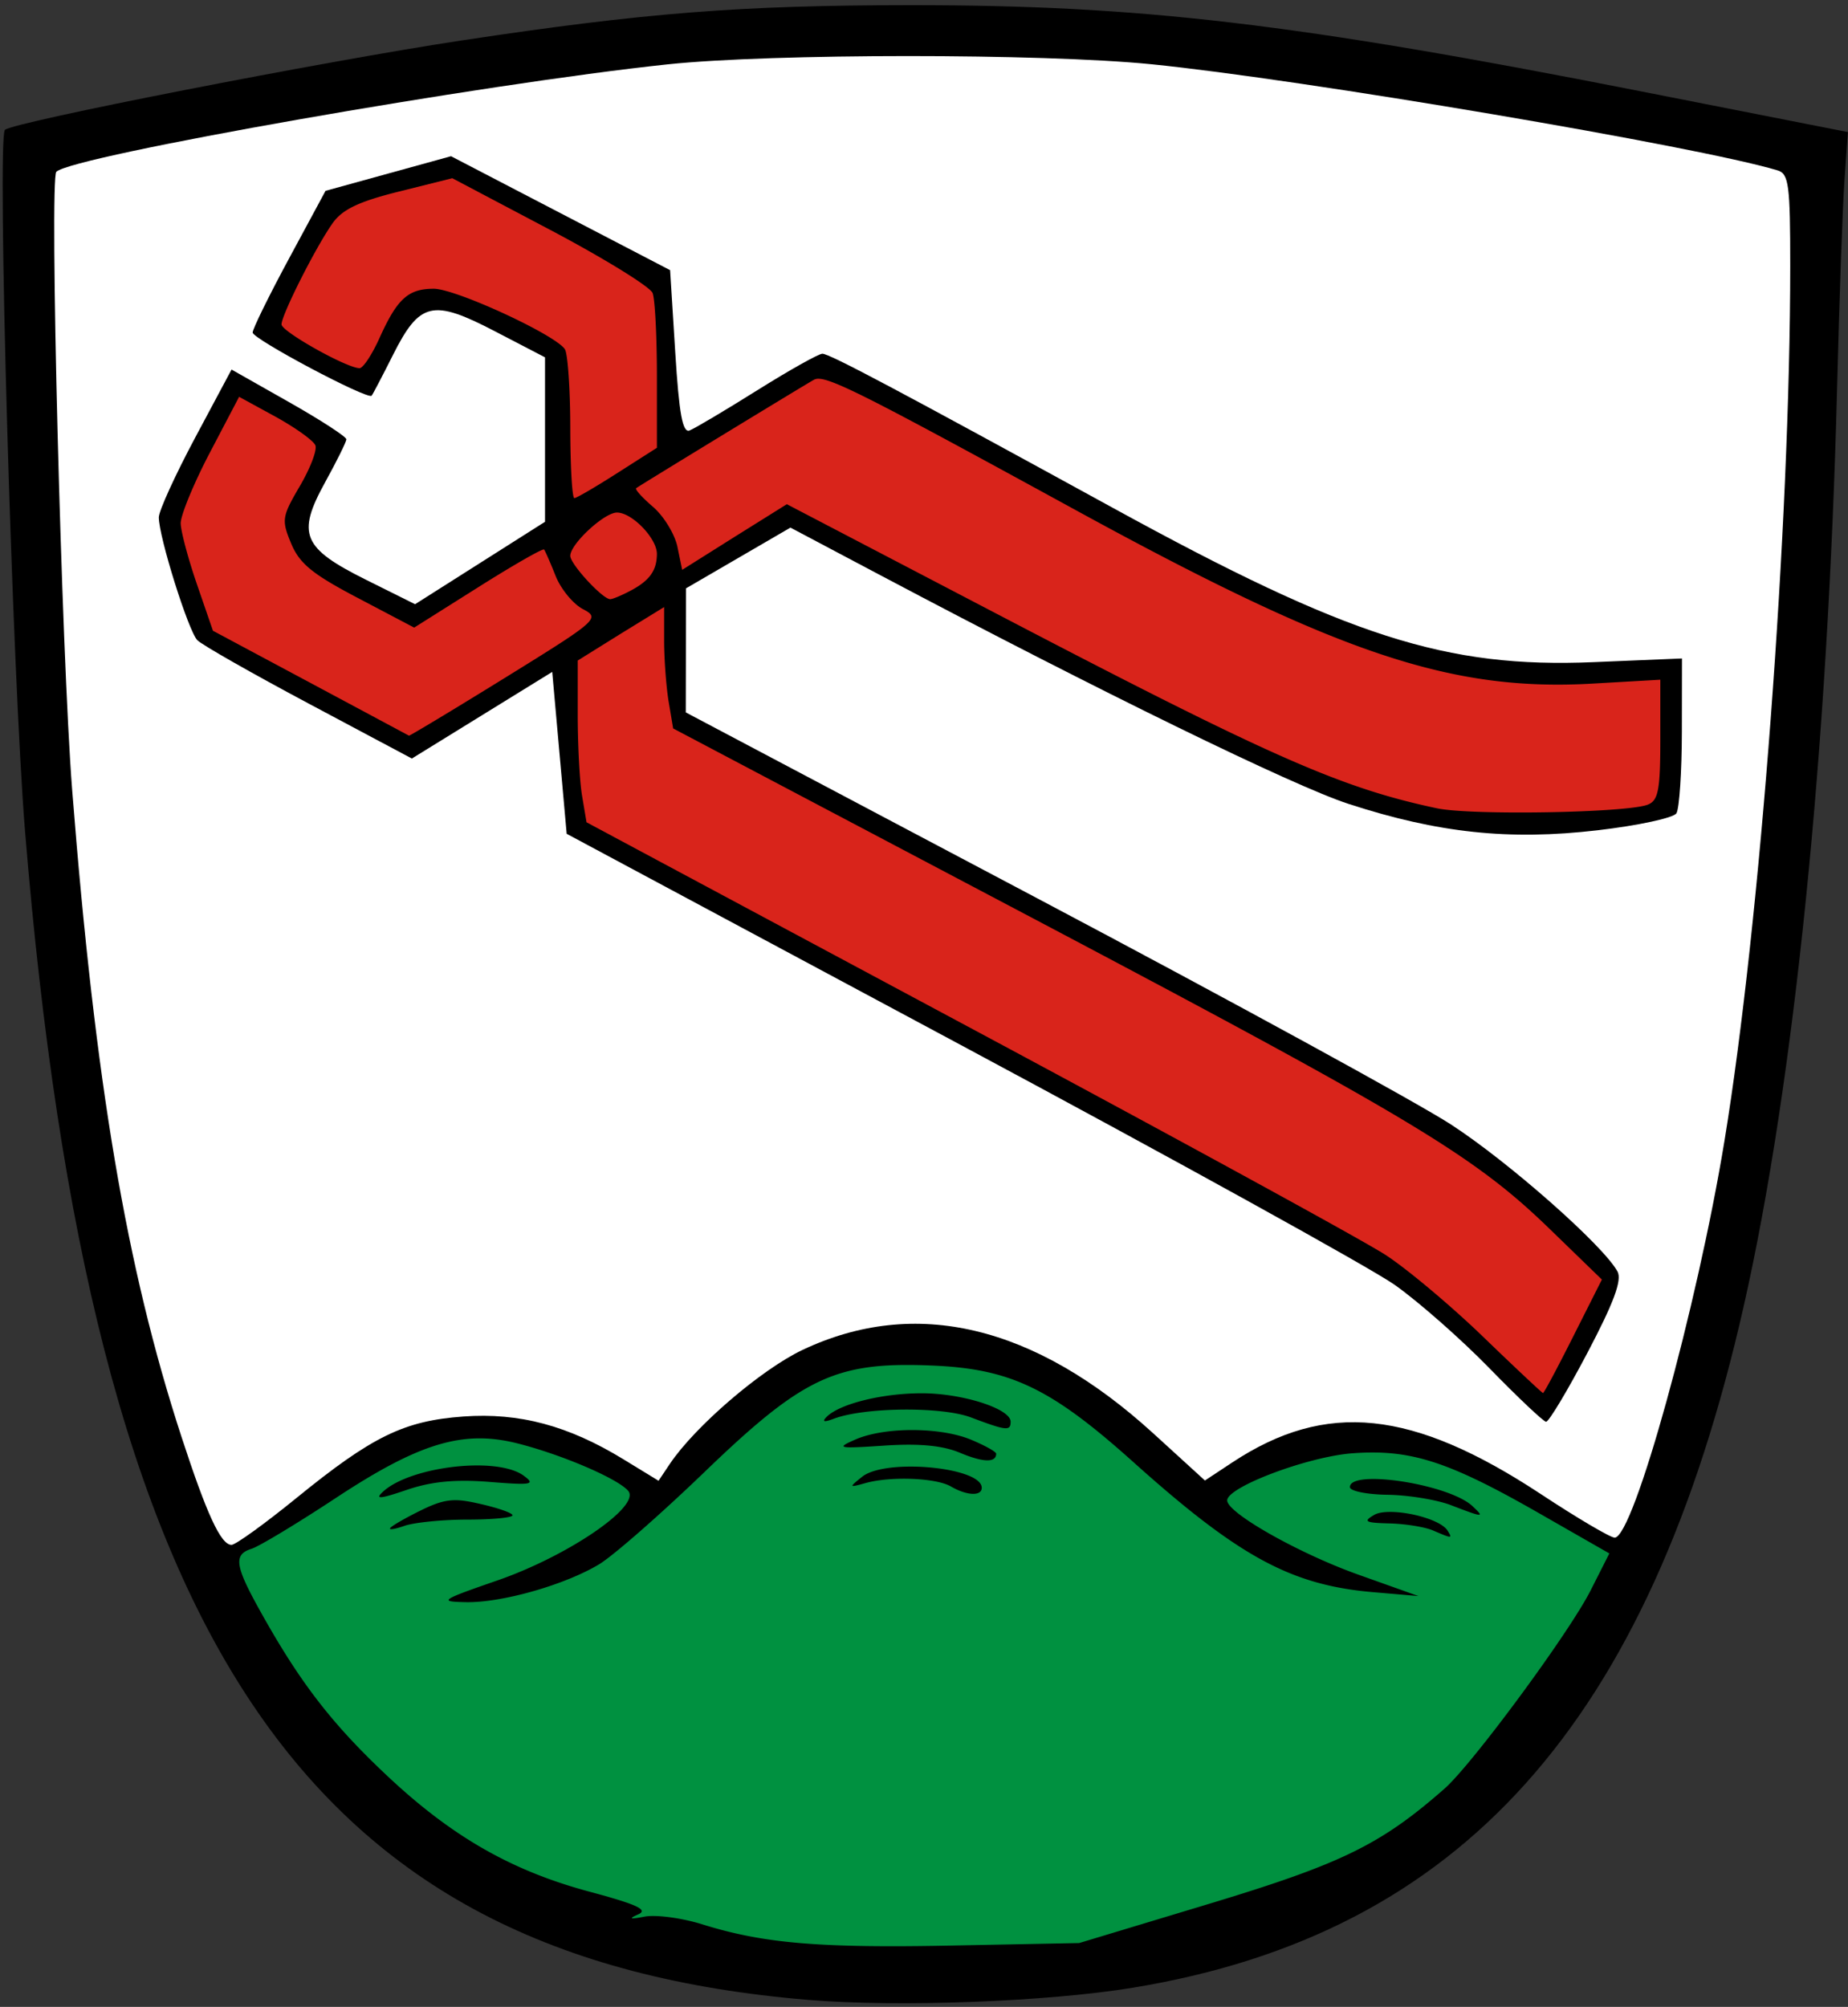<svg xmlns="http://www.w3.org/2000/svg" width="256" height="278" version="1.0"><rect width="100%" height="100%" fill="#333333" stroke="none"/><path style="fill:#000" d="M112 277.035c-69.985-5.81-99.315-49.536-108.523-161.792C1.694 93.508-.446 19.019.683 17.988 1.876 16.898 44.782 8.501 64 5.596 89.27 1.776 102.567.73 126 .717 157.975.7 179.402 3.222 227.243 12.638l28.743 5.658-.47 6.602c-.26 3.631-.719 16.502-1.021 28.602-1.259 50.311-5.952 96.538-12.935 127.407-13.085 57.84-39.178 86.96-84.617 94.437-11.827 1.946-32.497 2.724-44.943 1.69z"/><path style="fill:#009140;fill-opacity:1" d="M124.406 189.094c-9.927.232-14.855 3.3-26.844 14.844-6.085 5.86-12.637 11.59-14.562 12.75-4.711 2.839-13.457 5.342-18.438 5.25-3.835-.071-3.58-.27 4.313-3 9.818-3.398 19.913-10.29 18.156-12.407-1.407-1.696-9.22-5.043-15.375-6.594-7.489-1.885-13.544-.072-25.125 7.563-5.361 3.535-10.618 6.702-11.656 7.031-2.655.843-2.36 2.404 1.688 9.563 5.268 9.321 9.63 14.922 17.218 22.031 8.884 8.322 17.143 13.03 27.844 15.906 6.638 1.784 8.237 2.52 6.781 3.156-1.38.604-1.145.707.875.313 1.533-.299 5.133.167 8 1.063 8.505 2.656 16.226 3.306 34.719 2.937l17.5-.344 18.219-5.5c18.212-5.52 23.592-8.165 32.375-15.875 3.847-3.377 17.266-21.58 20.25-27.469l2.594-5.125L213 209.5c-12.455-7.114-17.658-8.771-25.625-8.188-6.156.452-17.375 4.664-17.375 6.532 0 1.75 10.087 7.43 18.344 10.344l8.156 2.906-6.156-.531c-11.447-.956-18.678-4.875-33.344-18.032-11.447-10.269-17.046-12.943-28-13.375a73.734 73.734 0 0 0-4.594-.062zm3.281 3.906c5.627 0 12.313 2.134 12.313 3.938 0 1.322-.57 1.264-5.5-.594-4.053-1.527-14.758-1.42-19 .187-1.345.51-1.672.43-1-.25 1.796-1.815 7.696-3.281 13.188-3.281zm-1.25 5.094c2.973.009 5.962.453 8.094 1.344 1.908.796 3.469 1.666 3.469 1.937 0 1.258-1.794 1.223-5-.125-2.418-1.017-5.664-1.323-10.5-1-6.427.43-6.754.36-4-.844 2.01-.878 4.965-1.321 7.938-1.312zM65.75 203c2.862-.04 5.415.407 6.781 1.406 1.697 1.24 1.17 1.345-4.687.875-4.716-.378-8.028-.078-11.469 1.094-3.716 1.266-4.484 1.348-3.344.281 2.35-2.198 7.95-3.589 12.719-3.656zm60.344.156c4.694-.01 9.906 1.147 9.906 2.938 0 1.19-2.068 1.1-4.281-.188-2.05-1.193-8.314-1.44-11.813-.469-2.317.644-2.34.622-.469-.875 1.204-.962 3.84-1.4 6.657-1.406zm64.187 1.719c4.267.006 11.446 1.654 13.688 3.75 1.738 1.624 1.572 1.624-2.969-.125-1.925-.741-5.863-1.396-8.75-1.438-2.887-.041-5.25-.512-5.25-1.062 0-.795 1.342-1.128 3.281-1.125zM63.25 207.813c.945.017 1.98.219 3.344.53 2.42.554 4.406 1.243 4.406 1.563 0 .32-2.812.594-6.25.594s-7.375.394-8.75.875c-1.375.48-2.233.6-1.906.25.327-.35 2.278-1.464 4.343-2.469 1.942-.944 3.238-1.372 4.813-1.344zm129.406 1.625c2.868.01 7.013 1.198 7.875 2.593.693 1.12.64 1.116-2.031-.031-1.1-.473-3.8-.913-6-.969-3.39-.085-3.715-.263-2.125-1.187.507-.295 1.325-.41 2.281-.406z"/><path style="fill:#000" d="M169.069 265.41c2.987-.876 5.835-1.977 6.328-2.448.493-.47-2.207.07-6 1.2s-7.084 2.231-7.314 2.447c-.837.786 1.68.354 6.986-1.2z"/><path style="fill:#fff;fill-opacity:1" d="M41.058 207.513c10.506-8.55 14.916-10.703 23.144-11.294 7.744-.556 14.522 1.257 22.161 5.928l4.864 2.974 1.546-2.31c3.484-5.209 12.678-13.11 18.41-15.82 15.604-7.38 32.14-3.44 48.598 11.582l7.134 6.512 3.793-2.504c12.997-8.58 24.947-7.348 42.775 4.408 5.014 3.306 9.602 6.011 10.195 6.011 2.604 0 11.43-31.906 15.215-55 4.942-30.151 9.101-85.502 9.105-121.183.002-11.21-.201-12.744-1.748-13.213-10.846-3.288-65.834-12.609-86.75-14.704-15.145-1.517-52.555-1.51-67 .014C66.956 11.607 9.983 21.617 7.805 23.795c-.98.98.706 66.7 2.198 85.705 3.19 40.609 7.503 66.122 15.127 89.5 3.52 10.79 5.467 15 6.94 15 .56 0 4.605-2.919 8.988-6.487z"/><path d="M206.342 189.548c-3.937-4.042-9.851-9.249-13.143-11.57-3.292-2.322-30.446-17.329-60.342-33.35L78.5 115.5l-1-11.213-1-11.213-9.723 6-9.723 6.001-14.277-7.604c-7.852-4.183-14.8-8.137-15.439-8.788C26.096 87.418 22 74.363 22 71.667c0-.89 2.267-5.86 5.038-11.047l5.038-9.429 7.962 4.511c4.38 2.481 7.954 4.8 7.944 5.155-.01.353-1.337 3.036-2.95 5.96-3.956 7.177-3.144 9.106 5.681 13.5l6.787 3.38 9-5.709 9-5.71V49.5l-7-3.64c-8.588-4.466-10.369-4.044-14.08 3.343-1.463 2.913-2.785 5.438-2.937 5.61-.54.612-16.483-7.851-16.483-8.75 0-.503 2.272-5.126 5.048-10.272l5.048-9.356 8.69-2.398 8.692-2.398 15.175 7.892 15.176 7.893.71 11.347c.535 8.575 1.02 11.228 1.984 10.859.701-.27 4.916-2.771 9.365-5.56 4.45-2.788 8.516-5.07 9.036-5.07.983 0 10.266 4.926 40.347 21.41 32.51 17.817 46.067 22.163 66.479 21.312l12.25-.51-.015 10.144c-.009 5.579-.35 10.668-.757 11.309-.407.64-5.337 1.699-10.954 2.352-12.235 1.422-22.06.378-34.474-3.662-7.662-2.495-34.43-15.568-64.801-31.65l-12.501-6.619-7.234 4.207L95.03 81.5l-.015 8.593L95 98.685l48.75 25.784c26.813 14.182 52.565 28.26 57.228 31.284 8.024 5.205 21.174 16.815 23.096 20.393.639 1.187-.522 4.316-4.172 11.25-2.78 5.282-5.359 9.58-5.729 9.553-.37-.029-3.894-3.359-7.831-7.401z" style="fill:#000"/><path d="m62.656 24.688-7.375 1.843c-5.567 1.387-7.855 2.473-9.218 4.407-2.334 3.31-7.063 12.68-7.063 14C39 45.925 48.046 51 49.813 51c.484 0 1.721-1.876 2.75-4.156 2.47-5.479 3.982-6.844 7.53-6.844 3.035 0 16.843 6.367 18.157 8.375.404.617.742 5.513.75 10.875.008 5.362.261 9.75.563 9.75.3 0 3-1.582 6-3.5L91 62.031v-9.937c0-5.462-.263-10.637-.594-11.5-.331-.863-6.724-4.807-14.187-8.75l-13.563-7.157zm50.782 27.78a1.32 1.32 0 0 0-.72.157c-1.67.946-24.141 14.65-24.593 15-.201.156.862 1.32 2.344 2.594 1.481 1.274 3.005 3.769 3.375 5.531l.656 3.188 7.25-4.563 7.25-4.531 28.844 15.062c38.252 19.989 47.89 24.235 61.219 27.063 4.688.994 26.235.633 29.187-.5 1.463-.562 1.75-2.02 1.75-9v-8.313l-9.25.531c-19.667 1.148-35.203-4.043-71.688-24-26.944-14.738-33.448-18.145-35.625-18.218zm-80.313 2.5-4.063 7.75c-2.238 4.273-4.05 8.681-4.03 9.782.019 1.1 1.031 4.899 2.25 8.438l2.218 6.437L43 94.594c7.425 3.977 13.568 7.265 13.656 7.312.089.047 6.115-3.572 13.375-8.062 12.837-7.94 13.124-8.209 10.719-9.469-1.36-.713-3.06-2.784-3.781-4.594-.721-1.81-1.44-3.453-1.594-3.656-.154-.203-4.254 2.145-9.125 5.219l-8.875 5.594-7.781-4.094c-6.254-3.277-8.086-4.745-9.25-7.531-1.368-3.275-1.293-3.737 1.187-7.97 1.446-2.466 2.422-5.005 2.157-5.656-.266-.65-2.766-2.446-5.532-3.968l-5.031-2.75zM85.469 71C83.704 71 79 75.36 79 77c0 1.145 4.478 6 5.531 6 .336 0 1.58-.524 2.781-1.156 2.65-1.395 3.668-2.778 3.688-5.094.019-2.158-3.437-5.75-5.531-5.75zM92 84.094l-6 3.687-5.969 3.719V99c0 4.125.258 9.153.594 11.188l.625 3.718 52.625 28.188c28.945 15.502 55.1 29.798 58.125 31.781 3.025 1.983 9.1 7.092 13.5 11.344s8.119 7.734 8.25 7.75c.131.016 2.009-3.51 4.188-7.844l3.968-7.875-7.219-7c-10.499-10.18-18.937-15.249-72.812-43.688L93.25 100.906l-.625-3.719c-.337-2.035-.619-5.817-.625-8.406v-4.687z" style="fill:#d9241b;fill-opacity:1"/></svg>